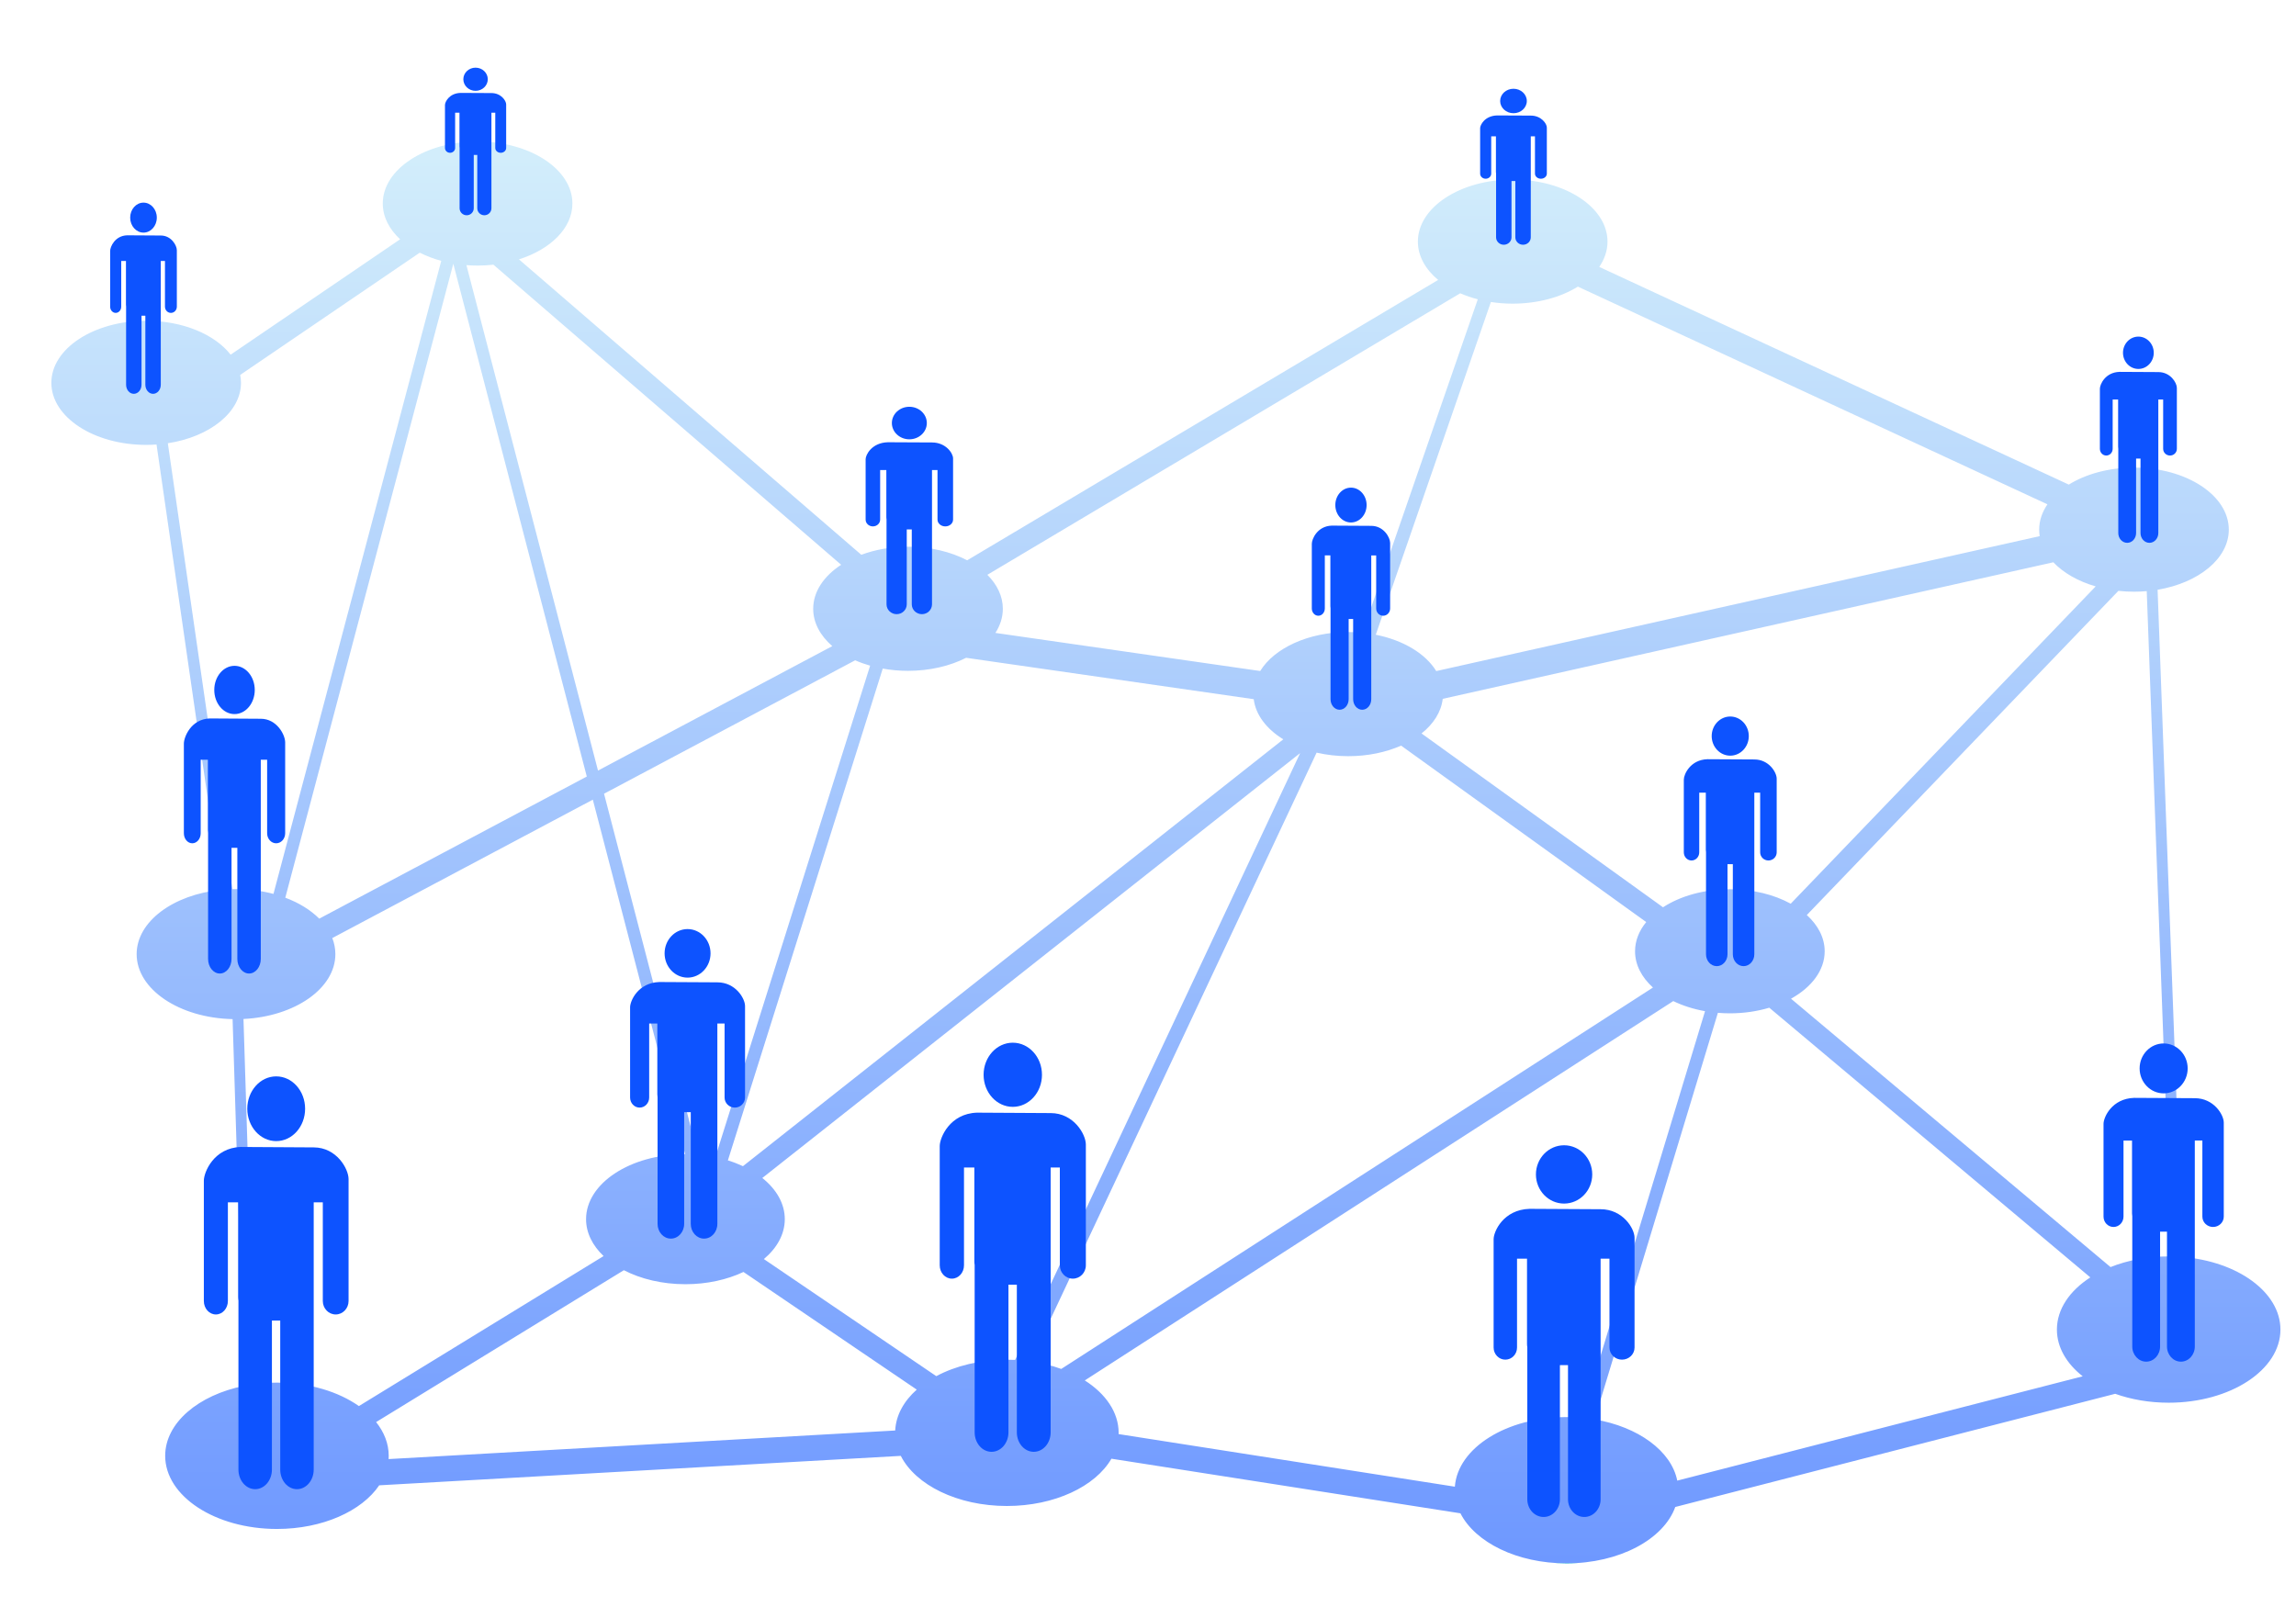 <?xml version="1.0" encoding="utf-8"?>
<!-- Generator: Adobe Illustrator 16.0.3, SVG Export Plug-In . SVG Version: 6.00 Build 0)  -->
<!DOCTYPE svg PUBLIC "-//W3C//DTD SVG 1.1//EN" "http://www.w3.org/Graphics/SVG/1.1/DTD/svg11.dtd">
<svg version="1.1" id="Layer_1" xmlns="http://www.w3.org/2000/svg" xmlns:xlink="http://www.w3.org/1999/xlink" x="0px" y="0px"
	 width="653.906px" height="457.813px" viewBox="0 0 653.906 457.813" enable-background="new 0 0 653.906 457.813"
	 xml:space="preserve">
<linearGradient id="SVGID_1_" gradientUnits="userSpaceOnUse" x1="332.051" y1="40.295" x2="332.051" y2="445.309">
	<stop  offset="0" style="stop-color:#D3EEFB"/>
	<stop  offset="1" style="stop-color:#6E98FF"/>
	<stop  offset="1" style="stop-color:#0092D4"/>
</linearGradient>
<path fill="url(#SVGID_1_)" d="M621.532,358.032l-7.044-190.046c11.662-1.955,20.282-8.879,20.282-17.122
	c0-9.767-12.089-17.675-27.002-17.675c-7.195,0-13.73,1.842-18.568,4.843L455.469,76.027c1.508-2.202,2.352-4.644,2.352-7.213
	c0-9.762-12.088-17.676-27.002-17.676c-14.913,0-27.004,7.915-27.004,17.676c0,4.123,2.163,7.912,5.774,10.919l-134.134,79.861
	c-4.619-2.417-10.474-3.869-16.849-3.869c-4.838,0-9.376,0.837-13.304,2.298L147.8,73.876c9.01-2.863,15.222-8.906,15.222-15.909
	c0-9.761-12.089-17.672-27.003-17.672c-14.913,0-27.003,7.911-27.003,17.672c0,3.796,1.833,7.311,4.942,10.19l-48.269,32.867
	c-4.467-5.732-13.561-9.656-24.059-9.656c-14.914,0-27.003,7.915-27.003,17.676c0,9.762,12.089,17.678,27.003,17.678
	c0.998,0,1.982-0.04,2.952-0.108l18.349,126.848c-13.595,1.358-24.014,9.039-24.014,18.314c0,10.02,12.149,18.175,27.327,18.511
	l3.271,104.46c-13.011,2.618-22.47,10.543-22.47,19.922c0,11.5,14.251,20.838,31.831,20.838c13.007,0,24.185-5.113,29.123-12.431
	l148.551-8.387c4.2,8.291,16.135,14.275,30.211,14.275c13.615,0,25.228-5.596,29.775-13.466l99.399,15.552
	c4.207,8.281,16.137,14.257,30.203,14.257c15.069,0,27.684-6.86,30.981-16.058l125.29-32.239c4.524,1.614,9.716,2.536,15.233,2.536
	c17.58,0,31.831-9.327,31.831-20.832C649.475,368.066,637.276,359.292,621.532,358.032z M618.42,357.887
	c-0.259-0.004-0.515-0.014-0.776-0.014c-6.066,0-11.737,1.113-16.562,3.039l-90.998-76.446c5.861-3.243,9.588-8.086,9.588-13.505
	c0-3.856-1.891-7.418-5.09-10.323l88.741-92.342c1.447,0.157,2.93,0.241,4.445,0.241c1.231,0,2.44-0.057,3.628-0.161L618.42,357.887
	z M446.139,403.639c-17.061,0-30.984,8.788-31.79,19.825l-95.771-14.983c0.003-0.121,0.014-0.229,0.014-0.348
	c0-5.857-3.699-11.146-9.644-14.937l167.605-108.05c2.677,1.302,5.733,2.285,9.043,2.876l-35.104,115.816
	C449.068,403.711,447.616,403.639,446.139,403.639z M107.119,405.059l70.555-43.256c4.823,2.494,10.911,3.989,17.537,3.989
	c6.172,0,11.878-1.294,16.528-3.489l49.352,33.512c-3.68,3.279-5.923,7.294-6.134,11.645l-144.285,8.142
	c0.02-0.308,0.036-0.618,0.036-0.931C110.707,411.202,109.406,407.935,107.119,405.059z M584.799,160.155
	c2.854,3.021,7.057,5.428,12.056,6.875l-86.855,90.379c-4.69-2.575-10.731-4.125-17.33-4.125c-7.429,0-14.156,1.964-19.04,5.145
	l-68.775-49.512c3.417-2.729,5.605-6.134,6.035-9.866L584.799,160.155z M470.763,281.289L302.248,389.926
	c-2.688-0.985-5.615-1.714-8.71-2.155l81.436-173.392c2.814,0.649,5.842,1.008,8.996,1.008c5.58,0,10.763-1.105,15.065-3.007
	l69.812,50.257c-2.026,2.478-3.181,5.311-3.181,8.324C465.666,274.819,467.56,278.384,470.763,281.289z M286.761,387.294
	c-7.625,0-14.622,1.755-20.104,4.685l-49.104-33.348c3.73-3.136,5.957-7.077,5.957-11.362c0-4.457-2.403-8.542-6.404-11.736
	l153.179-121.021l-81.177,172.843C288.332,387.317,287.55,387.294,286.761,387.294z M357.064,199.153
	c0.556,4.498,3.682,8.519,8.419,11.435L211.595,332.169c-1.348-0.627-2.781-1.184-4.29-1.649l44.103-140.08
	c2.292,0.411,4.704,0.638,7.197,0.638c6.239,0,11.979-1.386,16.552-3.713L357.064,199.153z M247.813,189.606L203.736,329.6
	c-1.591-0.327-3.246-0.565-4.944-0.705L172.029,226.08l71.525-38.002C244.893,188.669,246.318,189.178,247.813,189.606z
	 M583.117,143.649c-1.508,2.204-2.354,4.645-2.354,7.216c0,0.627,0.052,1.239,0.148,1.847L409.045,191.15
	c-3.023-4.951-9.361-8.797-17.223-10.354l32.788-94.776c1.994,0.305,4.07,0.471,6.208,0.471c7.195,0,13.729-1.848,18.568-4.85
	L583.117,143.649z M415.874,83.539c1.563,0.68,3.237,1.253,5.004,1.71l-32.859,94.98c-1.321-0.131-2.673-0.2-4.049-0.2
	c-11.356,0-21.069,4.594-25.061,11.099l-75.417-10.851c1.363-2.113,2.116-4.439,2.116-6.871c0-3.574-1.625-6.901-4.41-9.68
	L415.874,83.539z M239.567,160.872c-4.919,3.2-7.965,7.632-7.965,12.534c0,3.995,2.025,7.675,5.437,10.635l-66.725,35.446
	L132.841,75.521c1.042,0.081,2.102,0.125,3.178,0.125c1.538,0,3.042-0.088,4.51-0.251L239.567,160.872z M90.921,261.665
	c-2.451-2.457-5.768-4.51-9.668-5.968l47.85-180.573l38.019,146.06L90.921,261.665z M47.801,126.251
	c11.938-1.828,20.832-8.836,20.832-17.208c0-0.763-0.082-1.517-0.227-2.254l51.14-34.816c1.864,0.937,3.918,1.728,6.123,2.326
	L77.885,254.618c-3.293-0.877-6.894-1.366-10.669-1.366c-0.349,0-0.695,0.009-1.042,0.018L47.801,126.251z M69.345,290.247
	c14.634-0.715,26.169-8.708,26.169-18.471c0-1.582-0.305-3.118-0.875-4.584l74.198-39.417l26.282,100.968
	c-15.586,0.035-28.206,8.313-28.206,18.527c0,3.9,1.847,7.521,4.994,10.505l-69.693,42.727c-5.813-4.1-14.114-6.675-23.336-6.675
	c-2.149,0-4.246,0.141-6.274,0.408L69.345,290.247z M477.688,421.737c-1.696-8.465-11.146-15.333-23.531-17.437l35.103-115.81
	c1.116,0.091,2.254,0.144,3.409,0.144c4.008,0,7.809-0.575,11.228-1.6l91.438,76.816c-5.874,3.784-9.521,9.042-9.521,14.865
	c0,5.056,2.763,9.706,7.35,13.306L477.688,421.737z"/>
<g>
	<path fill="#0D53FF" d="M299.227,317.046l-20.968-0.12c-7.756,0.242-10.623,7.118-10.623,9.511v0.332v1.452v32.188
		c0,2.102,1.548,3.799,3.452,3.799c1.917,0,3.46-1.697,3.46-3.799v-27.854h2.948v26.693c0,0.363,0.031,0.714,0.087,1.066v47.675
		c0,3.057,2.15,5.541,4.815,5.541c2.657,0,4.812-2.484,4.812-5.541v-42.066h2.389v42.066c0,3.057,2.153,5.541,4.815,5.541
		c2.663,0,4.813-2.484,4.813-5.541v-48.741v-0.305v-26.388h2.616v27.854c0,2.102,1.657,3.799,3.702,3.799
		c2.05,0,3.708-1.697,3.708-3.799V328.22v-1.452v-0.774C309.252,323.073,305.782,317.046,299.227,317.046z"/>
	<ellipse fill="#0D53FF" cx="288.443" cy="306.137" rx="8.313" ry="9.138"/>
</g>
<g>
	<path fill="#0D53FF" d="M204.305,279.805l-16.497-0.09c-6.102,0.182-8.357,5.384-8.357,7.194v0.251v1.099v24.353
		c0,1.591,1.217,2.873,2.716,2.873c1.507,0,2.721-1.282,2.721-2.873v-21.074h2.32v20.197c0,0.273,0.025,0.539,0.068,0.805v36.073
		c0,2.313,1.693,4.192,3.79,4.192c2.09,0,3.786-1.88,3.786-4.192v-31.827h1.878v31.827c0,2.313,1.694,4.192,3.789,4.192
		c2.095,0,3.786-1.88,3.786-4.192v-36.878v-0.231v-19.966h2.058v21.074c0,1.591,1.303,2.873,2.912,2.873
		c1.614,0,2.917-1.282,2.917-2.873v-24.353v-1.099v-0.585C212.191,284.365,209.462,279.805,204.305,279.805z"/>
	<ellipse fill="#0D53FF" cx="195.82" cy="271.55" rx="6.542" ry="6.915"/>
</g>
<g>
	<path fill="#0D53FF" d="M89.343,326.82l-20.766-0.122c-7.682,0.242-10.521,7.182-10.521,9.596v0.333v1.467v32.479
		c0,2.121,1.532,3.832,3.418,3.832c1.899,0,3.427-1.711,3.427-3.832v-28.106h2.92v26.935c0,0.366,0.031,0.719,0.086,1.075v48.108
		c0,3.084,2.13,5.588,4.77,5.588c2.631,0,4.765-2.504,4.765-5.588v-42.448h2.366v42.448c0,3.084,2.132,5.588,4.769,5.588
		c2.636,0,4.766-2.504,4.766-5.588v-49.184v-0.309v-26.626h2.591v28.106c0,2.121,1.64,3.832,3.666,3.832
		c2.03,0,3.671-1.711,3.671-3.832v-32.479v-1.467v-0.778C99.271,332.901,95.835,326.82,89.343,326.82z"/>
	<ellipse fill="#0D53FF" cx="78.663" cy="315.812" rx="8.233" ry="9.221"/>
</g>
<g>
	<path fill="#0D53FF" d="M74.269,204.73l-14.539-0.09c-5.378,0.181-7.365,5.354-7.365,7.153v0.249v1.093v24.208
		c0,1.583,1.072,2.857,2.393,2.857c1.329,0,2.4-1.274,2.4-2.857v-20.949h2.044v20.076c0,0.272,0.021,0.535,0.06,0.802v35.857
		c0,2.298,1.491,4.167,3.34,4.167c1.842,0,3.336-1.87,3.336-4.167v-31.64h1.657v31.64c0,2.298,1.492,4.167,3.337,4.167
		c1.847,0,3.337-1.87,3.337-4.167V236.47v-0.23v-19.846h1.813v20.949c0,1.583,1.148,2.857,2.566,2.857
		c1.422,0,2.571-1.274,2.571-2.857v-24.208v-1.093v-0.582C81.219,209.264,78.813,204.73,74.269,204.73z"/>
	<ellipse fill="#0D53FF" cx="66.791" cy="196.525" rx="5.764" ry="6.874"/>
</g>
<g>
	<path fill="#0D53FF" d="M45.79,67.084l-9.569-0.057c-3.54,0.112-4.848,3.327-4.848,4.445v0.154v0.679v15.043
		c0,0.982,0.706,1.775,1.575,1.775c0.875,0,1.579-0.793,1.579-1.775V74.332h1.346v12.475c0,0.168,0.015,0.332,0.04,0.498v22.281
		c0,1.428,0.981,2.589,2.198,2.589c1.213,0,2.196-1.162,2.196-2.589V89.925h1.09v19.661c0,1.428,0.982,2.589,2.197,2.589
		c1.216,0,2.196-1.162,2.196-2.589V86.807v-0.143V74.332h1.193v13.017c0,0.982,0.756,1.775,1.69,1.775
		c0.936,0,1.692-0.793,1.692-1.775V72.305v-0.679v-0.36C50.365,69.901,48.781,67.084,45.79,67.084z"/>
	<ellipse fill="#0D53FF" cx="40.868" cy="61.986" rx="3.793" ry="4.271"/>
</g>
<g>
	<path fill="#0D53FF" d="M139.957,26.507l-8.78-0.043c-3.248,0.086-4.448,2.567-4.448,3.431v0.119v0.524v11.613
		c0,0.758,0.647,1.37,1.445,1.37c0.803,0,1.449-0.612,1.449-1.37V32.102h1.235v9.631c0,0.129,0.013,0.255,0.037,0.384v17.202
		c0,1.101,0.9,1.998,2.016,1.998c1.113,0,2.016-0.897,2.016-1.998V44.139h0.999v15.179c0,1.101,0.902,1.998,2.017,1.998
		c1.116,0,2.016-0.897,2.016-1.998V41.732v-0.11v-9.521h1.095v10.049c0,0.758,0.693,1.37,1.55,1.37c0.858,0,1.553-0.612,1.553-1.37
		V30.538v-0.524v-0.278C144.155,28.682,142.702,26.507,139.957,26.507z"/>
	<ellipse fill="#0D53FF" cx="135.441" cy="22.572" rx="3.481" ry="3.297"/>
</g>
<g>
	<path fill="#0D53FF" d="M455.855,344.432l-20.222-0.11c-7.481,0.219-10.246,6.466-10.246,8.641v0.301v1.32v29.244
		c0,1.911,1.492,3.452,3.329,3.452c1.851,0,3.338-1.541,3.338-3.452v-25.306h2.843v24.252c0,0.33,0.03,0.648,0.084,0.968v43.318
		c0,2.776,2.074,5.033,4.646,5.033c2.561,0,4.639-2.257,4.639-5.033V388.84h2.305v38.219c0,2.776,2.076,5.033,4.644,5.033
		c2.568,0,4.642-2.257,4.642-5.033v-44.286v-0.276v-23.976h2.523v25.306c0,1.911,1.597,3.452,3.569,3.452
		c1.978,0,3.576-1.541,3.576-3.452v-29.244v-1.32v-0.702C465.524,349.907,462.177,344.432,455.855,344.432z"/>
	<ellipse fill="#0D53FF" cx="445.455" cy="334.519" rx="8.019" ry="8.303"/>
</g>
<g>
	<path fill="#0D53FF" d="M499.633,216.322l-13.326-0.073c-4.931,0.146-6.752,4.342-6.752,5.802v0.202v0.887v19.64
		c0,1.284,0.982,2.318,2.193,2.318c1.22,0,2.2-1.034,2.2-2.318v-16.996h1.873v16.289c0,0.22,0.019,0.435,0.056,0.649v29.092
		c0,1.866,1.367,3.381,3.061,3.381c1.688,0,3.058-1.515,3.058-3.381v-25.668h1.52v25.668c0,1.866,1.368,3.381,3.059,3.381
		c1.692,0,3.06-1.515,3.06-3.381v-29.742v-0.187v-16.102h1.662v16.996c0,1.284,1.052,2.318,2.353,2.318
		c1.303,0,2.356-1.034,2.356-2.318v-19.64v-0.887v-0.471C506.004,220.001,503.798,216.322,499.633,216.322z"/>
	<ellipse fill="#0D53FF" cx="492.778" cy="209.666" rx="5.283" ry="5.576"/>
</g>
<g>
	<path fill="#0D53FF" d="M614.696,105.982l-11.047-0.059c-4.087,0.122-5.597,3.587-5.597,4.794v0.166v0.733v16.225
		c0,1.061,0.814,1.915,1.818,1.915c1.011,0,1.823-0.854,1.823-1.915v-14.04h1.554v13.456c0,0.182,0.016,0.359,0.046,0.537v24.033
		c0,1.542,1.133,2.792,2.537,2.792c1.398,0,2.535-1.251,2.535-2.792v-21.206h1.259v21.206c0,1.542,1.134,2.792,2.536,2.792
		s2.535-1.251,2.535-2.792v-24.57v-0.154v-13.302h1.378v14.04c0,1.061,0.871,1.915,1.949,1.915c1.082,0,1.954-0.854,1.954-1.915
		v-16.225v-0.733v-0.389C619.978,109.022,618.149,105.982,614.696,105.982z"/>
	<ellipse fill="#0D53FF" cx="609.014" cy="100.484" rx="4.381" ry="4.606"/>
</g>
<g>
	<path fill="#0D53FF" d="M435.969,32.925l-9.572-0.044c-3.543,0.092-4.852,2.713-4.852,3.626v0.126v0.555v12.272
		c0,0.803,0.706,1.449,1.574,1.449c0.878,0,1.583-0.646,1.583-1.449V38.84h1.345v10.177c0,0.139,0.014,0.271,0.041,0.407v18.179
		c0,1.166,0.981,2.111,2.197,2.111c1.213,0,2.197-0.946,2.197-2.111V51.562h1.09v16.041c0,1.166,0.983,2.111,2.197,2.111
		c1.218,0,2.199-0.946,2.199-2.111V49.017v-0.116V38.84h1.194v10.619c0,0.803,0.755,1.449,1.688,1.449
		c0.938,0,1.694-0.646,1.694-1.449V37.187v-0.555v-0.293C440.545,35.225,438.961,32.925,435.969,32.925z"/>
	<ellipse fill="#0D53FF" cx="431.044" cy="28.767" rx="3.796" ry="3.484"/>
</g>
<g>
	<path fill="#0D53FF" d="M390.537,149.782l-11.236-0.064c-4.158,0.13-5.693,3.863-5.693,5.163v0.179v0.789v17.475
		c0,1.142,0.829,2.062,1.85,2.062c1.028,0,1.854-0.92,1.854-2.062v-15.122h1.58v14.491c0,0.197,0.017,0.388,0.047,0.579v25.883
		c0,1.66,1.152,3.009,2.581,3.009c1.423,0,2.579-1.349,2.579-3.009v-22.837h1.279v22.837c0,1.66,1.154,3.009,2.581,3.009
		s2.578-1.349,2.578-3.009v-26.462v-0.166v-14.325h1.402v15.122c0,1.142,0.888,2.062,1.984,2.062c1.099,0,1.986-0.92,1.986-2.062
		v-17.475v-0.789v-0.419C395.91,153.056,394.05,149.782,390.537,149.782z"/>
	<ellipse fill="#0D53FF" cx="384.758" cy="143.859" rx="4.456" ry="4.961"/>
</g>
<g>
	<path fill="#0D53FF" d="M265.438,126.029l-12.547-0.061c-4.643,0.122-6.358,3.607-6.358,4.821v0.168v0.735v16.318
		c0,1.065,0.925,1.926,2.064,1.926c1.149,0,2.072-0.86,2.072-1.926V133.89h1.764v13.531c0,0.184,0.019,0.362,0.052,0.541v24.168
		c0,1.551,1.286,2.81,2.882,2.81c1.589,0,2.88-1.259,2.88-2.81v-21.325h1.429v21.325c0,1.551,1.289,2.81,2.882,2.81
		s2.88-1.259,2.88-2.81v-24.709v-0.154V133.89h1.565v14.121c0,1.065,0.992,1.926,2.216,1.926c1.227,0,2.218-0.86,2.218-1.926
		v-16.318v-0.735v-0.392C271.438,129.084,269.361,126.029,265.438,126.029z"/>
	<ellipse fill="#0D53FF" cx="258.984" cy="120.498" rx="4.977" ry="4.633"/>
</g>
<g>
	<path fill="#0D53FF" d="M625.086,312.806l-17.254-0.092c-6.383,0.187-8.742,5.535-8.742,7.397v0.257v1.129v25.035
		c0,1.634,1.273,2.954,2.842,2.954c1.577,0,2.847-1.319,2.847-2.954v-21.664h2.425v20.762c0,0.281,0.026,0.555,0.072,0.829v37.081
		c0,2.377,1.77,4.31,3.964,4.31c2.185,0,3.958-1.933,3.958-4.31v-32.718h1.966v32.718c0,2.377,1.771,4.31,3.964,4.31
		c2.19,0,3.959-1.933,3.959-4.31v-37.91v-0.238v-20.523h2.152v21.664c0,1.634,1.361,2.954,3.045,2.954
		c1.688,0,3.052-1.319,3.052-2.954v-25.035v-1.129v-0.602C633.335,317.494,630.479,312.806,625.086,312.806z"/>
	<ellipse fill="#0D53FF" cx="616.212" cy="304.322" rx="6.842" ry="7.108"/>
</g>
</svg>
